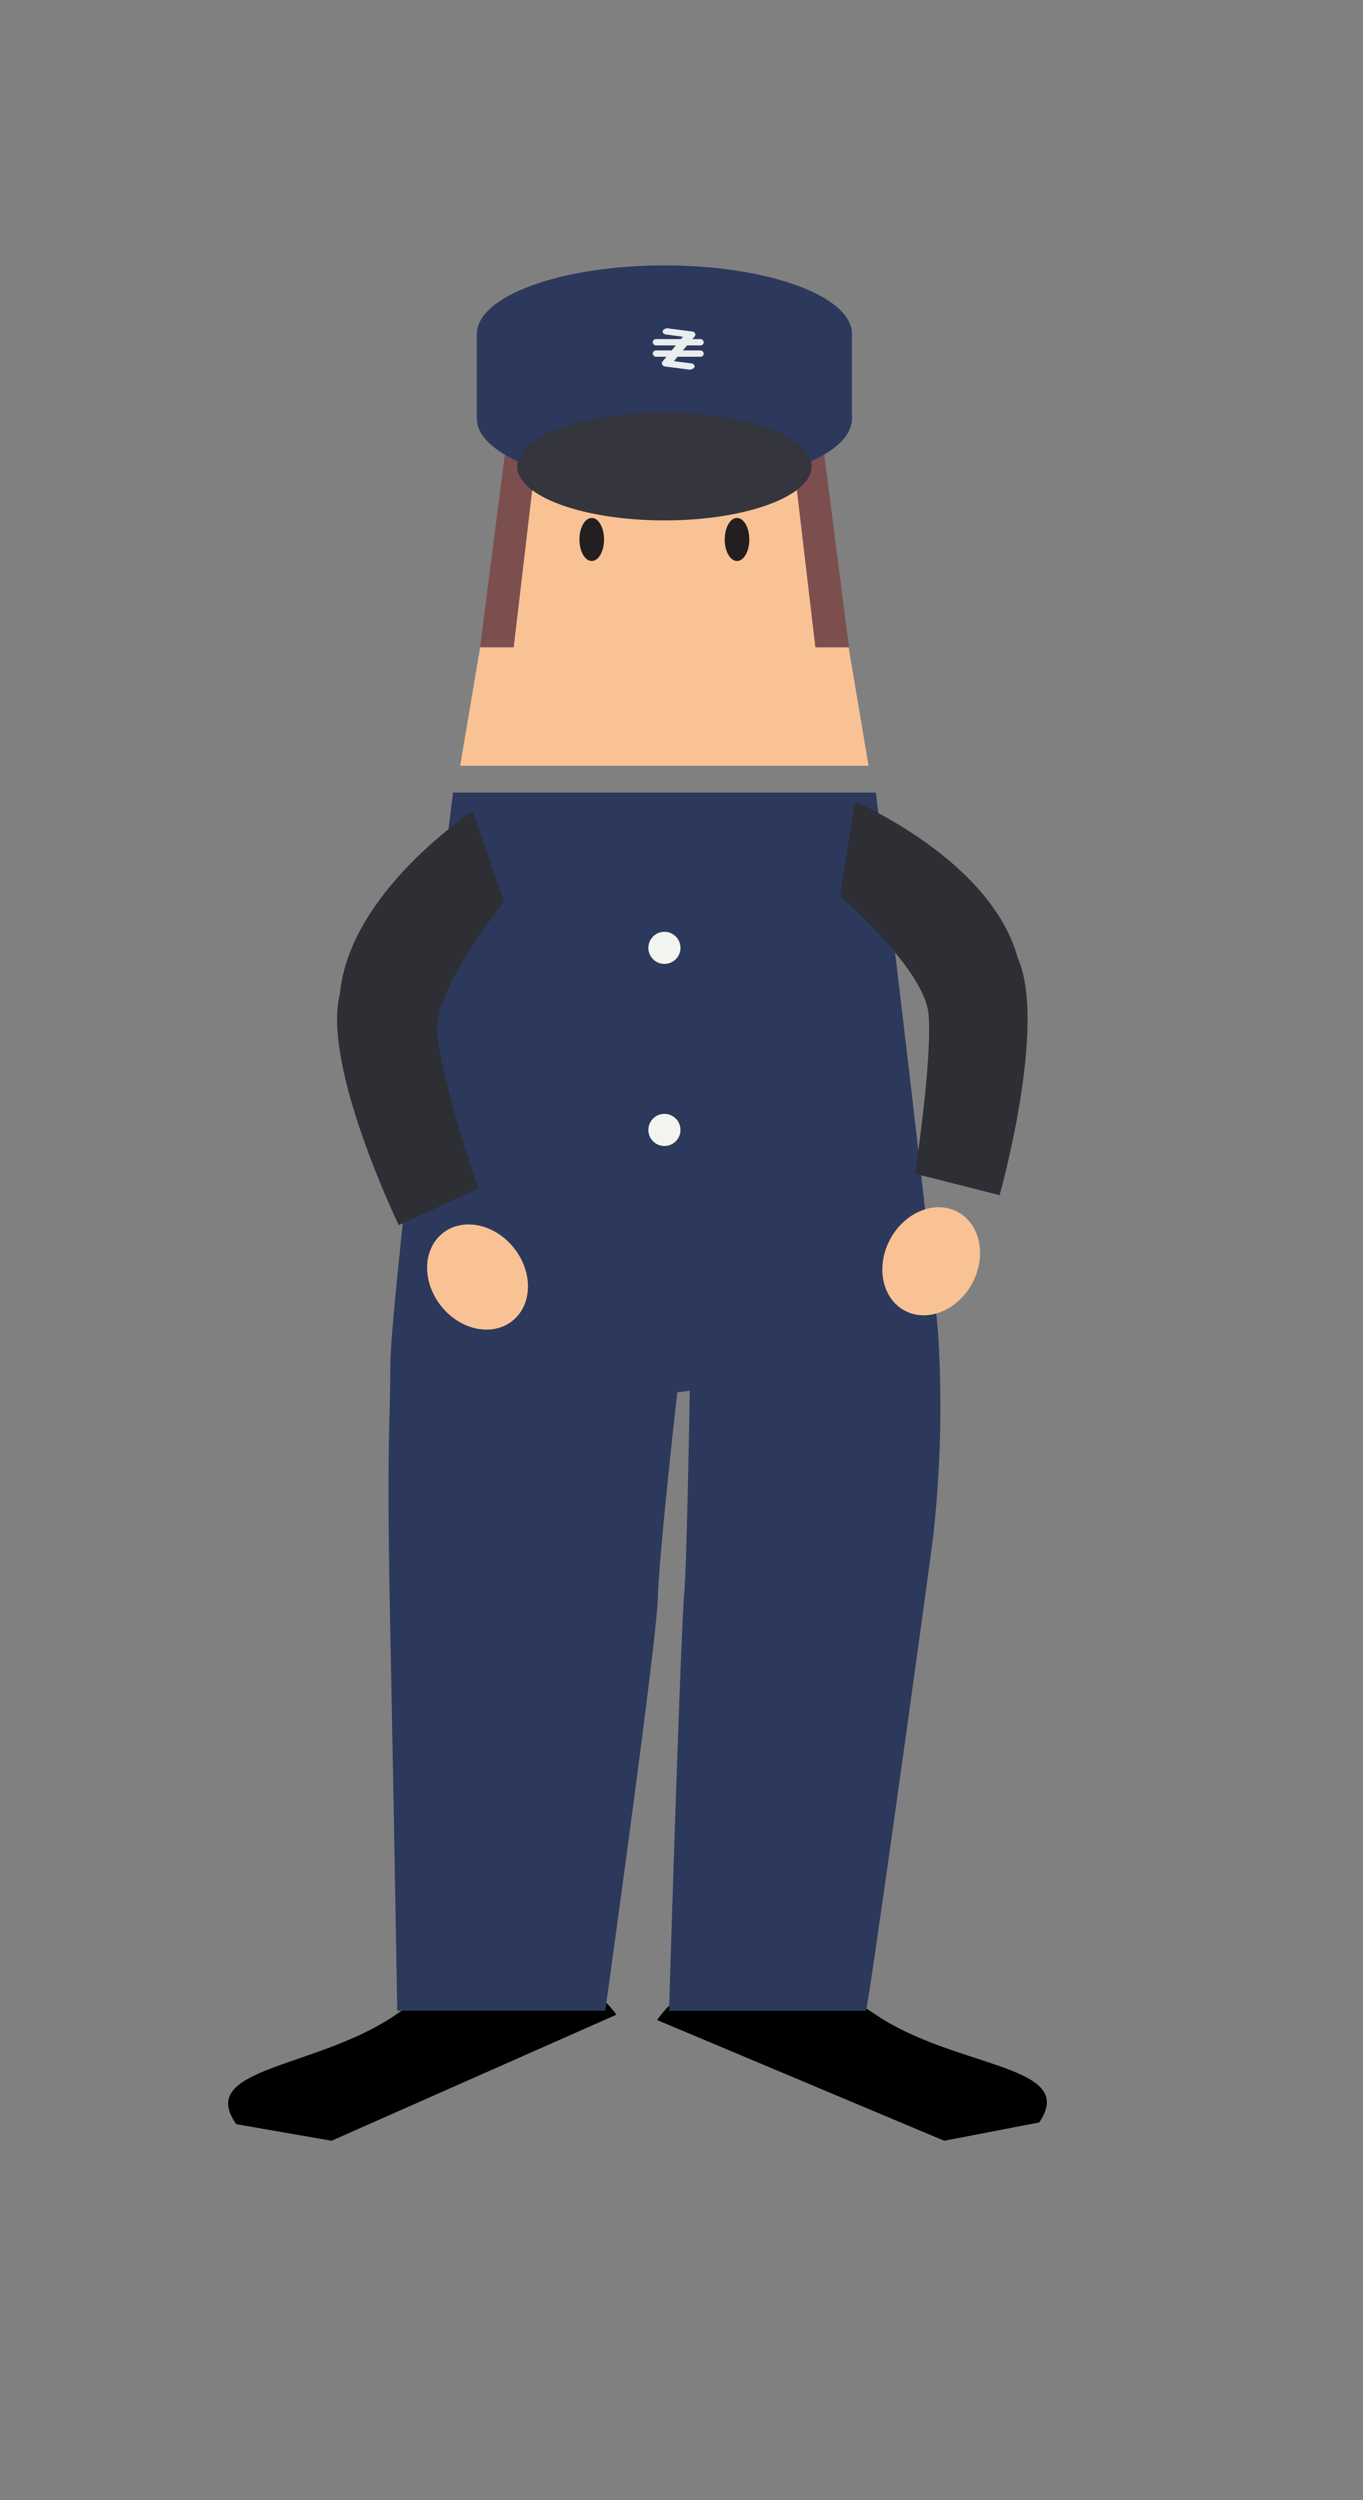 <svg xmlns="http://www.w3.org/2000/svg" viewBox="0 0 127.33 233.43"><rect x="0" y="0" width="127.33" height="233.43" fill="#808080" stroke="none"/><defs><style>.cls-1{fill:#f9c295;}.cls-2{fill:#7c4f4e;}.cls-3{fill:#2c395c;}.cls-4{fill:#eaeded;}.cls-5{fill:#231f20;}.cls-6{fill:#34353d;}.cls-7{fill:#2e2f35;}.cls-8{fill:#f2f4ef;}</style></defs><title>DFL_4</title><g id="Layer_2" data-name="Layer 2"><polygon class="cls-1" points="81.14 71.5 42.99 71.5 48.25 40.29 75.88 40.29 81.14 71.5"/><polyline class="cls-2" points="44.85 60.44 47.99 60.44 50.13 42.28 47.18 42.28"/><polyline class="cls-2" points="79.31 60.44 76.17 60.44 74 42 76.98 42.28"/><ellipse class="cls-3" cx="62.07" cy="39.09" rx="17.52" ry="6.4"/><ellipse class="cls-3" cx="62.07" cy="31.18" rx="17.52" ry="6.4"/><rect class="cls-3" x="44.54" y="31.18" width="35.04" height="7.91"/><rect class="cls-4" x="60.98" y="31.66" width="4.76" height="0.59" rx="0.3"/><rect class="cls-4" x="60.98" y="32.72" width="4.76" height="0.59" rx="0.3"/><path class="cls-4" d="M64.39,31.52l-2.11-.28c-.26,0-.42-.19-.37-.35h0a.51.51,0,0,1,.56-.22l2.12.27c.25,0,.41.19.36.35h0C64.9,31.45,64.65,31.55,64.39,31.52Z"/><path class="cls-4" d="M64.32,34.5l-2.1-.27c-.25,0-.42-.19-.36-.35h0c0-.16.3-.26.55-.23l2.1.27c.25,0,.42.19.37.35h0A.53.53,0,0,1,64.32,34.5Z"/><path class="cls-4" d="M61.88,33.77l2.18-2.64A.64.64,0,0,1,64.7,31h0c.23.08.32.25.2.4L62.72,34a.64.64,0,0,1-.63.13h0C61.86,34.09,61.76,33.91,61.88,33.77Z"/><ellipse class="cls-5" cx="55.28" cy="50.37" rx="1.15" ry="2.01"/><ellipse class="cls-5" cx="68.85" cy="50.37" rx="1.15" ry="2.01"/><ellipse class="cls-6" cx="62.07" cy="43.55" rx="13.75" ry="5.04"/><path d="M57.58,188.11c-3.81-5.37-12.92-5.45-20.34-.18s-19,5-15.17,10.4l8.9,1.55Z"/><path d="M61.39,188.61c3.71-5.44,12.81-5.69,20.33-.56s19.07,4.68,15.36,10.12l-8.87,1.71Z"/><path class="cls-3" d="M63.27,130s-1.7,15-1.82,19.25-4.91,38.49-4.91,38.49H37.11s-.28-16.83-.65-35.44c-.37-18.3,0-18.7,0-24.76S42.32,74,42.32,74h39.5s5.77,47.44,5.87,51.39a109.22,109.22,0,0,1-.5,17.92c-.38,3.25-6.16,44.84-6.3,44.44H62.5s1.06-35,1.44-39.28c.22-2.5.5-18.62.5-18.62Z"/><path class="cls-7" d="M44.16,75.74l2.93,8.45s-6.6,8.06-6.24,12.3S44.68,111,44.68,111l-7.43,3.39s-7.2-14.89-5.5-21.57C32.63,83.27,44.16,75.74,44.16,75.74Z"/><ellipse class="cls-1" cx="44.61" cy="119.24" rx="4.35" ry="5.23" transform="translate(-64.38 53.44) rotate(-38.37)"/><path class="cls-7" d="M79.88,74.85l-1.42,8.82s7.9,6.8,8.28,11-1.26,14.92-1.26,14.92l7.9,2s4.51-15.92,1.68-22.2C92.54,80.25,79.88,74.85,79.88,74.85Z"/><ellipse class="cls-1" cx="86.99" cy="117.76" rx="5.23" ry="4.35" transform="translate(-57.96 138.35) rotate(-61.63)"/><circle class="cls-8" cx="62.07" cy="105.5" r="1.5"/><circle class="cls-8" cx="62.07" cy="88.5" r="1.5"/></g></svg>